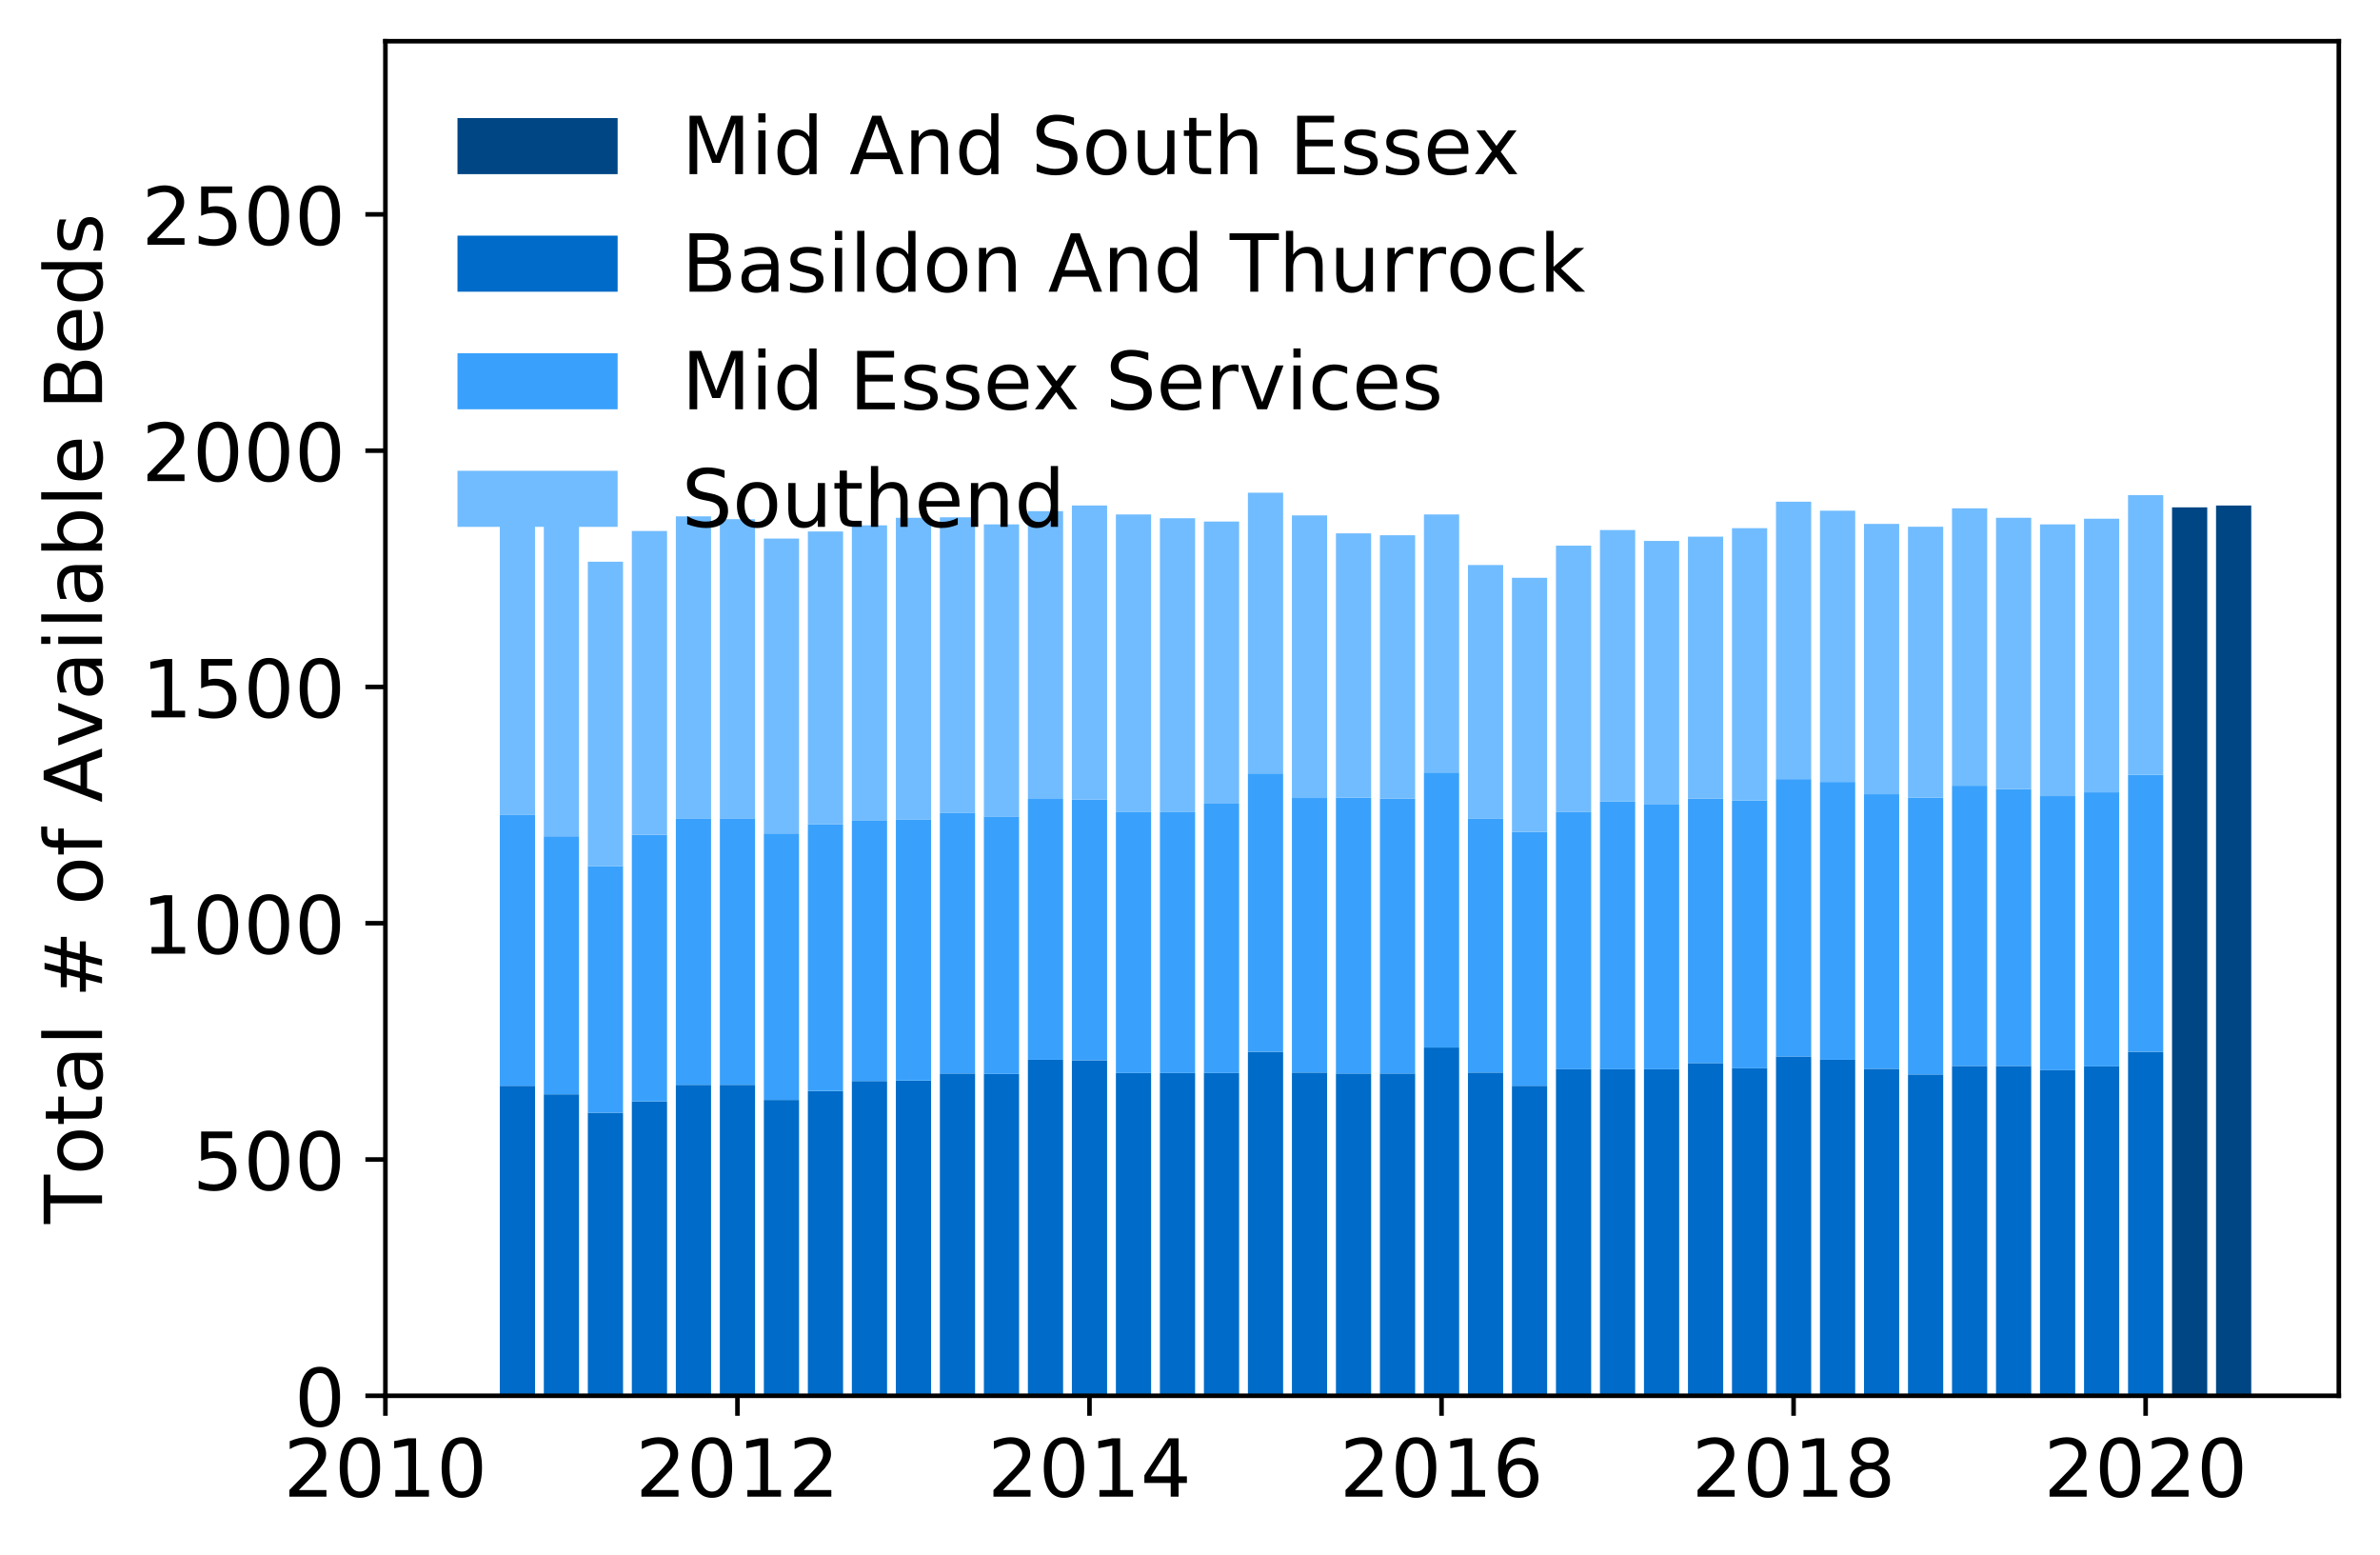 <?xml version="1.0" encoding="utf-8" standalone="no"?>
<!DOCTYPE svg PUBLIC "-//W3C//DTD SVG 1.1//EN"
  "http://www.w3.org/Graphics/SVG/1.1/DTD/svg11.dtd">
<!-- Created with matplotlib (https://matplotlib.org/) -->
<svg height="271.709pt" version="1.1" viewBox="0 0 416.089 271.709" width="416.089pt" xmlns="http://www.w3.org/2000/svg" xmlns:xlink="http://www.w3.org/1999/xlink">
 <defs>
  <style type="text/css">
*{stroke-linecap:butt;stroke-linejoin:round;}
  </style>
 </defs>
 <g id="figure_1">
  <g id="patch_1">
   <path d="M -0 271.709 
L 416.089 271.709 
L 416.089 0 
L -0 0 
z
" style="fill:#ffffff;"/>
  </g>
  <g id="axes_1">
   <g id="patch_2">
    <path d="M 67.379 243.96 
L 408.889 243.96 
L 408.889 7.2 
L 67.379 7.2 
z
" style="fill:#ffffff;"/>
   </g>
   <g id="patch_3">
    <path clip-path="url(#p44837335ac)" d="M 387.425 243.96 
L 393.58 243.96 
L 393.58 88.35 
L 387.425 88.35 
z
" style="fill:#004684;"/>
   </g>
   <g id="patch_4">
    <path clip-path="url(#p44837335ac)" d="M 379.731 243.96 
L 385.886 243.96 
L 385.886 88.68 
L 379.731 88.68 
z
" style="fill:#004684;"/>
   </g>
   <g id="patch_5">
    <path clip-path="url(#p44837335ac)" d="M 372.038 243.96 
L 378.193 243.96 
L 378.193 183.83 
L 372.038 183.83 
z
" style="fill:#006bc8;"/>
   </g>
   <g id="patch_6">
    <path clip-path="url(#p44837335ac)" d="M 364.345 243.96 
L 370.499 243.96 
L 370.499 186.391 
L 364.345 186.391 
z
" style="fill:#006bc8;"/>
   </g>
   <g id="patch_7">
    <path clip-path="url(#p44837335ac)" d="M 356.651 243.96 
L 362.806 243.96 
L 362.806 187.052 
L 356.651 187.052 
z
" style="fill:#006bc8;"/>
   </g>
   <g id="patch_8">
    <path clip-path="url(#p44837335ac)" d="M 348.958 243.96 
L 355.113 243.96 
L 355.113 186.308 
L 348.958 186.308 
z
" style="fill:#006bc8;"/>
   </g>
   <g id="patch_9">
    <path clip-path="url(#p44837335ac)" d="M 341.264 243.96 
L 347.419 243.96 
L 347.419 186.308 
L 341.264 186.308 
z
" style="fill:#006bc8;"/>
   </g>
   <g id="patch_10">
    <path clip-path="url(#p44837335ac)" d="M 333.571 243.96 
L 339.726 243.96 
L 339.726 187.795 
L 333.571 187.795 
z
" style="fill:#006bc8;"/>
   </g>
   <g id="patch_11">
    <path clip-path="url(#p44837335ac)" d="M 325.878 243.96 
L 332.032 243.96 
L 332.032 186.804 
L 325.878 186.804 
z
" style="fill:#006bc8;"/>
   </g>
   <g id="patch_12">
    <path clip-path="url(#p44837335ac)" d="M 318.184 243.96 
L 324.339 243.96 
L 324.339 185.235 
L 318.184 185.235 
z
" style="fill:#006bc8;"/>
   </g>
   <g id="patch_13">
    <path clip-path="url(#p44837335ac)" d="M 310.491 243.96 
L 316.646 243.96 
L 316.646 184.656 
L 310.491 184.656 
z
" style="fill:#006bc8;"/>
   </g>
   <g id="patch_14">
    <path clip-path="url(#p44837335ac)" d="M 302.797 243.96 
L 308.952 243.96 
L 308.952 186.721 
L 302.797 186.721 
z
" style="fill:#006bc8;"/>
   </g>
   <g id="patch_15">
    <path clip-path="url(#p44837335ac)" d="M 295.104 243.96 
L 301.259 243.96 
L 301.259 185.813 
L 295.104 185.813 
z
" style="fill:#006bc8;"/>
   </g>
   <g id="patch_16">
    <path clip-path="url(#p44837335ac)" d="M 287.411 243.96 
L 293.565 243.96 
L 293.565 186.887 
L 287.411 186.887 
z
" style="fill:#006bc8;"/>
   </g>
   <g id="patch_17">
    <path clip-path="url(#p44837335ac)" d="M 279.717 243.96 
L 285.872 243.96 
L 285.872 186.887 
L 279.717 186.887 
z
" style="fill:#006bc8;"/>
   </g>
   <g id="patch_18">
    <path clip-path="url(#p44837335ac)" d="M 272.024 243.96 
L 278.179 243.96 
L 278.179 186.887 
L 272.024 186.887 
z
" style="fill:#006bc8;"/>
   </g>
   <g id="patch_19">
    <path clip-path="url(#p44837335ac)" d="M 264.33 243.96 
L 270.485 243.96 
L 270.485 189.777 
L 264.33 189.777 
z
" style="fill:#006bc8;"/>
   </g>
   <g id="patch_20">
    <path clip-path="url(#p44837335ac)" d="M 256.637 243.96 
L 262.792 243.96 
L 262.792 187.465 
L 256.637 187.465 
z
" style="fill:#006bc8;"/>
   </g>
   <g id="patch_21">
    <path clip-path="url(#p44837335ac)" d="M 248.944 243.96 
L 255.098 243.96 
L 255.098 183.087 
L 248.944 183.087 
z
" style="fill:#006bc8;"/>
   </g>
   <g id="patch_22">
    <path clip-path="url(#p44837335ac)" d="M 241.25 243.96 
L 247.405 243.96 
L 247.405 187.63 
L 241.25 187.63 
z
" style="fill:#006bc8;"/>
   </g>
   <g id="patch_23">
    <path clip-path="url(#p44837335ac)" d="M 233.557 243.96 
L 239.712 243.96 
L 239.712 187.63 
L 233.557 187.63 
z
" style="fill:#006bc8;"/>
   </g>
   <g id="patch_24">
    <path clip-path="url(#p44837335ac)" d="M 225.863 243.96 
L 232.018 243.96 
L 232.018 187.465 
L 225.863 187.465 
z
" style="fill:#006bc8;"/>
   </g>
   <g id="patch_25">
    <path clip-path="url(#p44837335ac)" d="M 218.17 243.96 
L 224.325 243.96 
L 224.325 183.83 
L 218.17 183.83 
z
" style="fill:#006bc8;"/>
   </g>
   <g id="patch_26">
    <path clip-path="url(#p44837335ac)" d="M 210.477 243.96 
L 216.631 243.96 
L 216.631 187.547 
L 210.477 187.547 
z
" style="fill:#006bc8;"/>
   </g>
   <g id="patch_27">
    <path clip-path="url(#p44837335ac)" d="M 202.783 243.96 
L 208.938 243.96 
L 208.938 187.547 
L 202.783 187.547 
z
" style="fill:#006bc8;"/>
   </g>
   <g id="patch_28">
    <path clip-path="url(#p44837335ac)" d="M 195.09 243.96 
L 201.245 243.96 
L 201.245 187.547 
L 195.09 187.547 
z
" style="fill:#006bc8;"/>
   </g>
   <g id="patch_29">
    <path clip-path="url(#p44837335ac)" d="M 187.396 243.96 
L 193.551 243.96 
L 193.551 185.317 
L 187.396 185.317 
z
" style="fill:#006bc8;"/>
   </g>
   <g id="patch_30">
    <path clip-path="url(#p44837335ac)" d="M 179.703 243.96 
L 185.858 243.96 
L 185.858 185.235 
L 179.703 185.235 
z
" style="fill:#006bc8;"/>
   </g>
   <g id="patch_31">
    <path clip-path="url(#p44837335ac)" d="M 172.01 243.96 
L 178.164 243.96 
L 178.164 187.712 
L 172.01 187.712 
z
" style="fill:#006bc8;"/>
   </g>
   <g id="patch_32">
    <path clip-path="url(#p44837335ac)" d="M 164.316 243.96 
L 170.471 243.96 
L 170.471 187.63 
L 164.316 187.63 
z
" style="fill:#006bc8;"/>
   </g>
   <g id="patch_33">
    <path clip-path="url(#p44837335ac)" d="M 156.623 243.96 
L 162.778 243.96 
L 162.778 188.869 
L 156.623 188.869 
z
" style="fill:#006bc8;"/>
   </g>
   <g id="patch_34">
    <path clip-path="url(#p44837335ac)" d="M 148.929 243.96 
L 155.084 243.96 
L 155.084 188.951 
L 148.929 188.951 
z
" style="fill:#006bc8;"/>
   </g>
   <g id="patch_35">
    <path clip-path="url(#p44837335ac)" d="M 141.236 243.96 
L 147.391 243.96 
L 147.391 190.686 
L 141.236 190.686 
z
" style="fill:#006bc8;"/>
   </g>
   <g id="patch_36">
    <path clip-path="url(#p44837335ac)" d="M 133.543 243.96 
L 139.697 243.96 
L 139.697 192.255 
L 133.543 192.255 
z
" style="fill:#006bc8;"/>
   </g>
   <g id="patch_37">
    <path clip-path="url(#p44837335ac)" d="M 125.849 243.96 
L 132.004 243.96 
L 132.004 189.612 
L 125.849 189.612 
z
" style="fill:#006bc8;"/>
   </g>
   <g id="patch_38">
    <path clip-path="url(#p44837335ac)" d="M 118.156 243.96 
L 124.311 243.96 
L 124.311 189.612 
L 118.156 189.612 
z
" style="fill:#006bc8;"/>
   </g>
   <g id="patch_39">
    <path clip-path="url(#p44837335ac)" d="M 110.462 243.96 
L 116.617 243.96 
L 116.617 192.503 
L 110.462 192.503 
z
" style="fill:#006bc8;"/>
   </g>
   <g id="patch_40">
    <path clip-path="url(#p44837335ac)" d="M 102.769 243.96 
L 108.924 243.96 
L 108.924 194.485 
L 102.769 194.485 
z
" style="fill:#006bc8;"/>
   </g>
   <g id="patch_41">
    <path clip-path="url(#p44837335ac)" d="M 95.076 243.96 
L 101.23 243.96 
L 101.23 191.264 
L 95.076 191.264 
z
" style="fill:#006bc8;"/>
   </g>
   <g id="patch_42">
    <path clip-path="url(#p44837335ac)" d="M 87.382 243.96 
L 93.537 243.96 
L 93.537 189.777 
L 87.382 189.777 
z
" style="fill:#006bc8;"/>
   </g>
   <g id="patch_43">
    <path clip-path="url(#p44837335ac)" d="M 372.038 183.83 
L 378.193 183.83 
L 378.193 135.43 
L 372.038 135.43 
z
" style="fill:#39a1fc;"/>
   </g>
   <g id="patch_44">
    <path clip-path="url(#p44837335ac)" d="M 364.345 186.391 
L 370.499 186.391 
L 370.499 138.486 
L 364.345 138.486 
z
" style="fill:#39a1fc;"/>
   </g>
   <g id="patch_45">
    <path clip-path="url(#p44837335ac)" d="M 356.651 187.052 
L 362.806 187.052 
L 362.806 139.146 
L 356.651 139.146 
z
" style="fill:#39a1fc;"/>
   </g>
   <g id="patch_46">
    <path clip-path="url(#p44837335ac)" d="M 348.958 186.308 
L 355.113 186.308 
L 355.113 137.907 
L 348.958 137.907 
z
" style="fill:#39a1fc;"/>
   </g>
   <g id="patch_47">
    <path clip-path="url(#p44837335ac)" d="M 341.264 186.308 
L 347.419 186.308 
L 347.419 137.329 
L 341.264 137.329 
z
" style="fill:#39a1fc;"/>
   </g>
   <g id="patch_48">
    <path clip-path="url(#p44837335ac)" d="M 333.571 187.795 
L 339.726 187.795 
L 339.726 139.394 
L 333.571 139.394 
z
" style="fill:#39a1fc;"/>
   </g>
   <g id="patch_49">
    <path clip-path="url(#p44837335ac)" d="M 325.878 186.804 
L 332.032 186.804 
L 332.032 138.816 
L 325.878 138.816 
z
" style="fill:#39a1fc;"/>
   </g>
   <g id="patch_50">
    <path clip-path="url(#p44837335ac)" d="M 318.184 185.235 
L 324.339 185.235 
L 324.339 136.668 
L 318.184 136.668 
z
" style="fill:#39a1fc;"/>
   </g>
   <g id="patch_51">
    <path clip-path="url(#p44837335ac)" d="M 310.491 184.656 
L 316.646 184.656 
L 316.646 136.173 
L 310.491 136.173 
z
" style="fill:#39a1fc;"/>
   </g>
   <g id="patch_52">
    <path clip-path="url(#p44837335ac)" d="M 302.797 186.721 
L 308.952 186.721 
L 308.952 139.89 
L 302.797 139.89 
z
" style="fill:#39a1fc;"/>
   </g>
   <g id="patch_53">
    <path clip-path="url(#p44837335ac)" d="M 295.104 185.813 
L 301.259 185.813 
L 301.259 139.559 
L 295.104 139.559 
z
" style="fill:#39a1fc;"/>
   </g>
   <g id="patch_54">
    <path clip-path="url(#p44837335ac)" d="M 287.411 186.887 
L 293.565 186.887 
L 293.565 140.633 
L 287.411 140.633 
z
" style="fill:#39a1fc;"/>
   </g>
   <g id="patch_55">
    <path clip-path="url(#p44837335ac)" d="M 279.717 186.887 
L 285.872 186.887 
L 285.872 140.055 
L 279.717 140.055 
z
" style="fill:#39a1fc;"/>
   </g>
   <g id="patch_56">
    <path clip-path="url(#p44837335ac)" d="M 272.024 186.887 
L 278.179 186.887 
L 278.179 141.872 
L 272.024 141.872 
z
" style="fill:#39a1fc;"/>
   </g>
   <g id="patch_57">
    <path clip-path="url(#p44837335ac)" d="M 264.33 189.777 
L 270.485 189.777 
L 270.485 145.424 
L 264.33 145.424 
z
" style="fill:#39a1fc;"/>
   </g>
   <g id="patch_58">
    <path clip-path="url(#p44837335ac)" d="M 256.637 187.465 
L 262.792 187.465 
L 262.792 143.111 
L 256.637 143.111 
z
" style="fill:#39a1fc;"/>
   </g>
   <g id="patch_59">
    <path clip-path="url(#p44837335ac)" d="M 248.944 183.087 
L 255.098 183.087 
L 255.098 135.017 
L 248.944 135.017 
z
" style="fill:#39a1fc;"/>
   </g>
   <g id="patch_60">
    <path clip-path="url(#p44837335ac)" d="M 241.25 187.63 
L 247.405 187.63 
L 247.405 139.559 
L 241.25 139.559 
z
" style="fill:#39a1fc;"/>
   </g>
   <g id="patch_61">
    <path clip-path="url(#p44837335ac)" d="M 233.557 187.63 
L 239.712 187.63 
L 239.712 139.394 
L 233.557 139.394 
z
" style="fill:#39a1fc;"/>
   </g>
   <g id="patch_62">
    <path clip-path="url(#p44837335ac)" d="M 225.863 187.465 
L 232.018 187.465 
L 232.018 139.477 
L 225.863 139.477 
z
" style="fill:#39a1fc;"/>
   </g>
   <g id="patch_63">
    <path clip-path="url(#p44837335ac)" d="M 218.17 183.83 
L 224.325 183.83 
L 224.325 135.182 
L 218.17 135.182 
z
" style="fill:#39a1fc;"/>
   </g>
   <g id="patch_64">
    <path clip-path="url(#p44837335ac)" d="M 210.477 187.547 
L 216.631 187.547 
L 216.631 140.468 
L 210.477 140.468 
z
" style="fill:#39a1fc;"/>
   </g>
   <g id="patch_65">
    <path clip-path="url(#p44837335ac)" d="M 202.783 187.547 
L 208.938 187.547 
L 208.938 141.955 
L 202.783 141.955 
z
" style="fill:#39a1fc;"/>
   </g>
   <g id="patch_66">
    <path clip-path="url(#p44837335ac)" d="M 195.09 187.547 
L 201.245 187.547 
L 201.245 141.955 
L 195.09 141.955 
z
" style="fill:#39a1fc;"/>
   </g>
   <g id="patch_67">
    <path clip-path="url(#p44837335ac)" d="M 187.396 185.317 
L 193.551 185.317 
L 193.551 139.724 
L 187.396 139.724 
z
" style="fill:#39a1fc;"/>
   </g>
   <g id="patch_68">
    <path clip-path="url(#p44837335ac)" d="M 179.703 185.235 
L 185.858 185.235 
L 185.858 139.642 
L 179.703 139.642 
z
" style="fill:#39a1fc;"/>
   </g>
   <g id="patch_69">
    <path clip-path="url(#p44837335ac)" d="M 172.01 187.712 
L 178.164 187.712 
L 178.164 142.698 
L 172.01 142.698 
z
" style="fill:#39a1fc;"/>
   </g>
   <g id="patch_70">
    <path clip-path="url(#p44837335ac)" d="M 164.316 187.63 
L 170.471 187.63 
L 170.471 142.037 
L 164.316 142.037 
z
" style="fill:#39a1fc;"/>
   </g>
   <g id="patch_71">
    <path clip-path="url(#p44837335ac)" d="M 156.623 188.869 
L 162.778 188.869 
L 162.778 143.276 
L 156.623 143.276 
z
" style="fill:#39a1fc;"/>
   </g>
   <g id="patch_72">
    <path clip-path="url(#p44837335ac)" d="M 148.929 188.951 
L 155.084 188.951 
L 155.084 143.359 
L 148.929 143.359 
z
" style="fill:#39a1fc;"/>
   </g>
   <g id="patch_73">
    <path clip-path="url(#p44837335ac)" d="M 141.236 190.686 
L 147.391 190.686 
L 147.391 144.102 
L 141.236 144.102 
z
" style="fill:#39a1fc;"/>
   </g>
   <g id="patch_74">
    <path clip-path="url(#p44837335ac)" d="M 133.543 192.255 
L 139.697 192.255 
L 139.697 145.671 
L 133.543 145.671 
z
" style="fill:#39a1fc;"/>
   </g>
   <g id="patch_75">
    <path clip-path="url(#p44837335ac)" d="M 125.849 189.612 
L 132.004 189.612 
L 132.004 143.028 
L 125.849 143.028 
z
" style="fill:#39a1fc;"/>
   </g>
   <g id="patch_76">
    <path clip-path="url(#p44837335ac)" d="M 118.156 189.612 
L 124.311 189.612 
L 124.311 143.028 
L 118.156 143.028 
z
" style="fill:#39a1fc;"/>
   </g>
   <g id="patch_77">
    <path clip-path="url(#p44837335ac)" d="M 110.462 192.503 
L 116.617 192.503 
L 116.617 145.919 
L 110.462 145.919 
z
" style="fill:#39a1fc;"/>
   </g>
   <g id="patch_78">
    <path clip-path="url(#p44837335ac)" d="M 102.769 194.485 
L 108.924 194.485 
L 108.924 151.37 
L 102.769 151.37 
z
" style="fill:#39a1fc;"/>
   </g>
   <g id="patch_79">
    <path clip-path="url(#p44837335ac)" d="M 95.076 191.264 
L 101.23 191.264 
L 101.23 146.167 
L 95.076 146.167 
z
" style="fill:#39a1fc;"/>
   </g>
   <g id="patch_80">
    <path clip-path="url(#p44837335ac)" d="M 87.382 189.777 
L 93.537 189.777 
L 93.537 142.368 
L 87.382 142.368 
z
" style="fill:#39a1fc;"/>
   </g>
   <g id="patch_81">
    <path clip-path="url(#p44837335ac)" d="M 372.038 135.43 
L 378.193 135.43 
L 378.193 86.533 
L 372.038 86.533 
z
" style="fill:#71bcfe;"/>
   </g>
   <g id="patch_82">
    <path clip-path="url(#p44837335ac)" d="M 364.345 138.486 
L 370.499 138.486 
L 370.499 90.663 
L 364.345 90.663 
z
" style="fill:#71bcfe;"/>
   </g>
   <g id="patch_83">
    <path clip-path="url(#p44837335ac)" d="M 356.651 139.146 
L 362.806 139.146 
L 362.806 91.654 
L 356.651 91.654 
z
" style="fill:#71bcfe;"/>
   </g>
   <g id="patch_84">
    <path clip-path="url(#p44837335ac)" d="M 348.958 137.907 
L 355.113 137.907 
L 355.113 90.498 
L 348.958 90.498 
z
" style="fill:#71bcfe;"/>
   </g>
   <g id="patch_85">
    <path clip-path="url(#p44837335ac)" d="M 341.264 137.329 
L 347.419 137.329 
L 347.419 88.846 
L 341.264 88.846 
z
" style="fill:#71bcfe;"/>
   </g>
   <g id="patch_86">
    <path clip-path="url(#p44837335ac)" d="M 333.571 139.394 
L 339.726 139.394 
L 339.726 92.067 
L 333.571 92.067 
z
" style="fill:#71bcfe;"/>
   </g>
   <g id="patch_87">
    <path clip-path="url(#p44837335ac)" d="M 325.878 138.816 
L 332.032 138.816 
L 332.032 91.571 
L 325.878 91.571 
z
" style="fill:#71bcfe;"/>
   </g>
   <g id="patch_88">
    <path clip-path="url(#p44837335ac)" d="M 318.184 136.668 
L 324.339 136.668 
L 324.339 89.259 
L 318.184 89.259 
z
" style="fill:#71bcfe;"/>
   </g>
   <g id="patch_89">
    <path clip-path="url(#p44837335ac)" d="M 310.491 136.173 
L 316.646 136.173 
L 316.646 87.689 
L 310.491 87.689 
z
" style="fill:#71bcfe;"/>
   </g>
   <g id="patch_90">
    <path clip-path="url(#p44837335ac)" d="M 302.797 139.89 
L 308.952 139.89 
L 308.952 92.315 
L 302.797 92.315 
z
" style="fill:#71bcfe;"/>
   </g>
   <g id="patch_91">
    <path clip-path="url(#p44837335ac)" d="M 295.104 139.559 
L 301.259 139.559 
L 301.259 93.801 
L 295.104 93.801 
z
" style="fill:#71bcfe;"/>
   </g>
   <g id="patch_92">
    <path clip-path="url(#p44837335ac)" d="M 287.411 140.633 
L 293.565 140.633 
L 293.565 94.545 
L 287.411 94.545 
z
" style="fill:#71bcfe;"/>
   </g>
   <g id="patch_93">
    <path clip-path="url(#p44837335ac)" d="M 279.717 140.055 
L 285.872 140.055 
L 285.872 92.645 
L 279.717 92.645 
z
" style="fill:#71bcfe;"/>
   </g>
   <g id="patch_94">
    <path clip-path="url(#p44837335ac)" d="M 272.024 141.872 
L 278.179 141.872 
L 278.179 95.371 
L 272.024 95.371 
z
" style="fill:#71bcfe;"/>
   </g>
   <g id="patch_95">
    <path clip-path="url(#p44837335ac)" d="M 264.33 145.424 
L 270.485 145.424 
L 270.485 100.987 
L 264.33 100.987 
z
" style="fill:#71bcfe;"/>
   </g>
   <g id="patch_96">
    <path clip-path="url(#p44837335ac)" d="M 256.637 143.111 
L 262.792 143.111 
L 262.792 98.757 
L 256.637 98.757 
z
" style="fill:#71bcfe;"/>
   </g>
   <g id="patch_97">
    <path clip-path="url(#p44837335ac)" d="M 248.944 135.017 
L 255.098 135.017 
L 255.098 89.919 
L 248.944 89.919 
z
" style="fill:#71bcfe;"/>
   </g>
   <g id="patch_98">
    <path clip-path="url(#p44837335ac)" d="M 241.25 139.559 
L 247.405 139.559 
L 247.405 93.554 
L 241.25 93.554 
z
" style="fill:#71bcfe;"/>
   </g>
   <g id="patch_99">
    <path clip-path="url(#p44837335ac)" d="M 233.557 139.394 
L 239.712 139.394 
L 239.712 93.223 
L 233.557 93.223 
z
" style="fill:#71bcfe;"/>
   </g>
   <g id="patch_100">
    <path clip-path="url(#p44837335ac)" d="M 225.863 139.477 
L 232.018 139.477 
L 232.018 90.085 
L 225.863 90.085 
z
" style="fill:#71bcfe;"/>
   </g>
   <g id="patch_101">
    <path clip-path="url(#p44837335ac)" d="M 218.17 135.182 
L 224.325 135.182 
L 224.325 86.12 
L 218.17 86.12 
z
" style="fill:#71bcfe;"/>
   </g>
   <g id="patch_102">
    <path clip-path="url(#p44837335ac)" d="M 210.477 140.468 
L 216.631 140.468 
L 216.631 91.158 
L 210.477 91.158 
z
" style="fill:#71bcfe;"/>
   </g>
   <g id="patch_103">
    <path clip-path="url(#p44837335ac)" d="M 202.783 141.955 
L 208.938 141.955 
L 208.938 90.58 
L 202.783 90.58 
z
" style="fill:#71bcfe;"/>
   </g>
   <g id="patch_104">
    <path clip-path="url(#p44837335ac)" d="M 195.09 141.955 
L 201.245 141.955 
L 201.245 89.919 
L 195.09 89.919 
z
" style="fill:#71bcfe;"/>
   </g>
   <g id="patch_105">
    <path clip-path="url(#p44837335ac)" d="M 187.396 139.724 
L 193.551 139.724 
L 193.551 88.35 
L 187.396 88.35 
z
" style="fill:#71bcfe;"/>
   </g>
   <g id="patch_106">
    <path clip-path="url(#p44837335ac)" d="M 179.703 139.642 
L 185.858 139.642 
L 185.858 89.341 
L 179.703 89.341 
z
" style="fill:#71bcfe;"/>
   </g>
   <g id="patch_107">
    <path clip-path="url(#p44837335ac)" d="M 172.01 142.698 
L 178.164 142.698 
L 178.164 91.654 
L 172.01 91.654 
z
" style="fill:#71bcfe;"/>
   </g>
   <g id="patch_108">
    <path clip-path="url(#p44837335ac)" d="M 164.316 142.037 
L 170.471 142.037 
L 170.471 90.415 
L 164.316 90.415 
z
" style="fill:#71bcfe;"/>
   </g>
   <g id="patch_109">
    <path clip-path="url(#p44837335ac)" d="M 156.623 143.276 
L 162.778 143.276 
L 162.778 90.498 
L 156.623 90.498 
z
" style="fill:#71bcfe;"/>
   </g>
   <g id="patch_110">
    <path clip-path="url(#p44837335ac)" d="M 148.929 143.359 
L 155.084 143.359 
L 155.084 91.819 
L 148.929 91.819 
z
" style="fill:#71bcfe;"/>
   </g>
   <g id="patch_111">
    <path clip-path="url(#p44837335ac)" d="M 141.236 144.102 
L 147.391 144.102 
L 147.391 92.893 
L 141.236 92.893 
z
" style="fill:#71bcfe;"/>
   </g>
   <g id="patch_112">
    <path clip-path="url(#p44837335ac)" d="M 133.543 145.671 
L 139.697 145.671 
L 139.697 94.132 
L 133.543 94.132 
z
" style="fill:#71bcfe;"/>
   </g>
   <g id="patch_113">
    <path clip-path="url(#p44837335ac)" d="M 125.849 143.028 
L 132.004 143.028 
L 132.004 90.745 
L 125.849 90.745 
z
" style="fill:#71bcfe;"/>
   </g>
   <g id="patch_114">
    <path clip-path="url(#p44837335ac)" d="M 118.156 143.028 
L 124.311 143.028 
L 124.311 90.25 
L 118.156 90.25 
z
" style="fill:#71bcfe;"/>
   </g>
   <g id="patch_115">
    <path clip-path="url(#p44837335ac)" d="M 110.462 145.919 
L 116.617 145.919 
L 116.617 92.81 
L 110.462 92.81 
z
" style="fill:#71bcfe;"/>
   </g>
   <g id="patch_116">
    <path clip-path="url(#p44837335ac)" d="M 102.769 151.37 
L 108.924 151.37 
L 108.924 98.179 
L 102.769 98.179 
z
" style="fill:#71bcfe;"/>
   </g>
   <g id="patch_117">
    <path clip-path="url(#p44837335ac)" d="M 95.076 146.167 
L 101.23 146.167 
L 101.23 90.745 
L 95.076 90.745 
z
" style="fill:#71bcfe;"/>
   </g>
   <g id="patch_118">
    <path clip-path="url(#p44837335ac)" d="M 87.382 142.368 
L 93.537 142.368 
L 93.537 86.946 
L 87.382 86.946 
z
" style="fill:#71bcfe;"/>
   </g>
   <g id="matplotlib.axis_1">
    <g id="xtick_1">
     <g id="line2d_1">
      <defs>
       <path d="M 0 0 
L 0 3.5 
" id="maf79cfb860" style="stroke:#000000;stroke-width:0.8;"/>
      </defs>
      <g>
       <use style="stroke:#000000;stroke-width:0.8;" x="67.379" xlink:href="#maf79cfb860" y="243.96"/>
      </g>
     </g>
     <g id="text_1">
      <!-- 2010 -->
      <defs>
       <path d="M 19.188 8.297 
L 53.609 8.297 
L 53.609 0 
L 7.328 0 
L 7.328 8.297 
Q 12.938 14.109 22.625 23.891 
Q 32.328 33.688 34.812 36.531 
Q 39.547 41.844 41.422 45.531 
Q 43.312 49.219 43.312 52.781 
Q 43.312 58.594 39.234 62.25 
Q 35.156 65.922 28.609 65.922 
Q 23.969 65.922 18.812 64.312 
Q 13.672 62.703 7.812 59.422 
L 7.812 69.391 
Q 13.766 71.781 18.938 73 
Q 24.125 74.219 28.422 74.219 
Q 39.75 74.219 46.484 68.547 
Q 53.219 62.891 53.219 53.422 
Q 53.219 48.922 51.531 44.891 
Q 49.859 40.875 45.406 35.406 
Q 44.188 33.984 37.641 27.219 
Q 31.109 20.453 19.188 8.297 
z
" id="DejaVuSans-50"/>
       <path d="M 31.781 66.406 
Q 24.172 66.406 20.328 58.906 
Q 16.5 51.422 16.5 36.375 
Q 16.5 21.391 20.328 13.891 
Q 24.172 6.391 31.781 6.391 
Q 39.453 6.391 43.281 13.891 
Q 47.125 21.391 47.125 36.375 
Q 47.125 51.422 43.281 58.906 
Q 39.453 66.406 31.781 66.406 
z
M 31.781 74.219 
Q 44.047 74.219 50.516 64.516 
Q 56.984 54.828 56.984 36.375 
Q 56.984 17.969 50.516 8.266 
Q 44.047 -1.422 31.781 -1.422 
Q 19.531 -1.422 13.062 8.266 
Q 6.594 17.969 6.594 36.375 
Q 6.594 54.828 13.062 64.516 
Q 19.531 74.219 31.781 74.219 
z
" id="DejaVuSans-48"/>
       <path d="M 12.406 8.297 
L 28.516 8.297 
L 28.516 63.922 
L 10.984 60.406 
L 10.984 69.391 
L 28.422 72.906 
L 38.281 72.906 
L 38.281 8.297 
L 54.391 8.297 
L 54.391 0 
L 12.406 0 
z
" id="DejaVuSans-49"/>
      </defs>
      <g transform="translate(49.564 261.598)scale(0.14 -0.14)">
       <use xlink:href="#DejaVuSans-50"/>
       <use x="63.623" xlink:href="#DejaVuSans-48"/>
       <use x="127.246" xlink:href="#DejaVuSans-49"/>
       <use x="190.869" xlink:href="#DejaVuSans-48"/>
      </g>
     </g>
    </g>
    <g id="xtick_2">
     <g id="line2d_2">
      <g>
       <use style="stroke:#000000;stroke-width:0.8;" x="128.927" xlink:href="#maf79cfb860" y="243.96"/>
      </g>
     </g>
     <g id="text_2">
      <!-- 2012 -->
      <g transform="translate(111.112 261.598)scale(0.14 -0.14)">
       <use xlink:href="#DejaVuSans-50"/>
       <use x="63.623" xlink:href="#DejaVuSans-48"/>
       <use x="127.246" xlink:href="#DejaVuSans-49"/>
       <use x="190.869" xlink:href="#DejaVuSans-50"/>
      </g>
     </g>
    </g>
    <g id="xtick_3">
     <g id="line2d_3">
      <g>
       <use style="stroke:#000000;stroke-width:0.8;" x="190.474" xlink:href="#maf79cfb860" y="243.96"/>
      </g>
     </g>
     <g id="text_3">
      <!-- 2014 -->
      <defs>
       <path d="M 37.797 64.312 
L 12.891 25.391 
L 37.797 25.391 
z
M 35.203 72.906 
L 47.609 72.906 
L 47.609 25.391 
L 58.016 25.391 
L 58.016 17.188 
L 47.609 17.188 
L 47.609 0 
L 37.797 0 
L 37.797 17.188 
L 4.891 17.188 
L 4.891 26.703 
z
" id="DejaVuSans-52"/>
      </defs>
      <g transform="translate(172.659 261.598)scale(0.14 -0.14)">
       <use xlink:href="#DejaVuSans-50"/>
       <use x="63.623" xlink:href="#DejaVuSans-48"/>
       <use x="127.246" xlink:href="#DejaVuSans-49"/>
       <use x="190.869" xlink:href="#DejaVuSans-52"/>
      </g>
     </g>
    </g>
    <g id="xtick_4">
     <g id="line2d_4">
      <g>
       <use style="stroke:#000000;stroke-width:0.8;" x="252.021" xlink:href="#maf79cfb860" y="243.96"/>
      </g>
     </g>
     <g id="text_4">
      <!-- 2016 -->
      <defs>
       <path d="M 33.016 40.375 
Q 26.375 40.375 22.484 35.828 
Q 18.609 31.297 18.609 23.391 
Q 18.609 15.531 22.484 10.953 
Q 26.375 6.391 33.016 6.391 
Q 39.656 6.391 43.531 10.953 
Q 47.406 15.531 47.406 23.391 
Q 47.406 31.297 43.531 35.828 
Q 39.656 40.375 33.016 40.375 
z
M 52.594 71.297 
L 52.594 62.312 
Q 48.875 64.062 45.094 64.984 
Q 41.312 65.922 37.594 65.922 
Q 27.828 65.922 22.672 59.328 
Q 17.531 52.734 16.797 39.406 
Q 19.672 43.656 24.016 45.922 
Q 28.375 48.188 33.594 48.188 
Q 44.578 48.188 50.953 41.516 
Q 57.328 34.859 57.328 23.391 
Q 57.328 12.156 50.688 5.359 
Q 44.047 -1.422 33.016 -1.422 
Q 20.359 -1.422 13.672 8.266 
Q 6.984 17.969 6.984 36.375 
Q 6.984 53.656 15.188 63.938 
Q 23.391 74.219 37.203 74.219 
Q 40.922 74.219 44.703 73.484 
Q 48.484 72.75 52.594 71.297 
z
" id="DejaVuSans-54"/>
      </defs>
      <g transform="translate(234.206 261.598)scale(0.14 -0.14)">
       <use xlink:href="#DejaVuSans-50"/>
       <use x="63.623" xlink:href="#DejaVuSans-48"/>
       <use x="127.246" xlink:href="#DejaVuSans-49"/>
       <use x="190.869" xlink:href="#DejaVuSans-54"/>
      </g>
     </g>
    </g>
    <g id="xtick_5">
     <g id="line2d_5">
      <g>
       <use style="stroke:#000000;stroke-width:0.8;" x="313.568" xlink:href="#maf79cfb860" y="243.96"/>
      </g>
     </g>
     <g id="text_5">
      <!-- 2018 -->
      <defs>
       <path d="M 31.781 34.625 
Q 24.75 34.625 20.719 30.859 
Q 16.703 27.094 16.703 20.516 
Q 16.703 13.922 20.719 10.156 
Q 24.75 6.391 31.781 6.391 
Q 38.812 6.391 42.859 10.172 
Q 46.922 13.969 46.922 20.516 
Q 46.922 27.094 42.891 30.859 
Q 38.875 34.625 31.781 34.625 
z
M 21.922 38.812 
Q 15.578 40.375 12.031 44.719 
Q 8.5 49.078 8.5 55.328 
Q 8.5 64.062 14.719 69.141 
Q 20.953 74.219 31.781 74.219 
Q 42.672 74.219 48.875 69.141 
Q 55.078 64.062 55.078 55.328 
Q 55.078 49.078 51.531 44.719 
Q 48 40.375 41.703 38.812 
Q 48.828 37.156 52.797 32.312 
Q 56.781 27.484 56.781 20.516 
Q 56.781 9.906 50.312 4.234 
Q 43.844 -1.422 31.781 -1.422 
Q 19.734 -1.422 13.25 4.234 
Q 6.781 9.906 6.781 20.516 
Q 6.781 27.484 10.781 32.312 
Q 14.797 37.156 21.922 38.812 
z
M 18.312 54.391 
Q 18.312 48.734 21.844 45.562 
Q 25.391 42.391 31.781 42.391 
Q 38.141 42.391 41.719 45.562 
Q 45.312 48.734 45.312 54.391 
Q 45.312 60.062 41.719 63.234 
Q 38.141 66.406 31.781 66.406 
Q 25.391 66.406 21.844 63.234 
Q 18.312 60.062 18.312 54.391 
z
" id="DejaVuSans-56"/>
      </defs>
      <g transform="translate(295.753 261.598)scale(0.14 -0.14)">
       <use xlink:href="#DejaVuSans-50"/>
       <use x="63.623" xlink:href="#DejaVuSans-48"/>
       <use x="127.246" xlink:href="#DejaVuSans-49"/>
       <use x="190.869" xlink:href="#DejaVuSans-56"/>
      </g>
     </g>
    </g>
    <g id="xtick_6">
     <g id="line2d_6">
      <g>
       <use style="stroke:#000000;stroke-width:0.8;" x="375.115" xlink:href="#maf79cfb860" y="243.96"/>
      </g>
     </g>
     <g id="text_6">
      <!-- 2020 -->
      <g transform="translate(357.3 261.598)scale(0.14 -0.14)">
       <use xlink:href="#DejaVuSans-50"/>
       <use x="63.623" xlink:href="#DejaVuSans-48"/>
       <use x="127.246" xlink:href="#DejaVuSans-50"/>
       <use x="190.869" xlink:href="#DejaVuSans-48"/>
      </g>
     </g>
    </g>
   </g>
   <g id="matplotlib.axis_2">
    <g id="ytick_1">
     <g id="line2d_7">
      <defs>
       <path d="M 0 0 
L -3.5 0 
" id="m13712ea47a" style="stroke:#000000;stroke-width:0.8;"/>
      </defs>
      <g>
       <use style="stroke:#000000;stroke-width:0.8;" x="67.379" xlink:href="#m13712ea47a" y="243.96"/>
      </g>
     </g>
     <g id="text_7">
      <!-- 0 -->
      <g transform="translate(51.472 249.279)scale(0.14 -0.14)">
       <use xlink:href="#DejaVuSans-48"/>
      </g>
     </g>
    </g>
    <g id="ytick_2">
     <g id="line2d_8">
      <g>
       <use style="stroke:#000000;stroke-width:0.8;" x="67.379" xlink:href="#m13712ea47a" y="202.662"/>
      </g>
     </g>
     <g id="text_8">
      <!-- 500 -->
      <defs>
       <path d="M 10.797 72.906 
L 49.516 72.906 
L 49.516 64.594 
L 19.828 64.594 
L 19.828 46.734 
Q 21.969 47.469 24.109 47.828 
Q 26.266 48.188 28.422 48.188 
Q 40.625 48.188 47.75 41.5 
Q 54.891 34.812 54.891 23.391 
Q 54.891 11.625 47.562 5.094 
Q 40.234 -1.422 26.906 -1.422 
Q 22.312 -1.422 17.547 -0.641 
Q 12.797 0.141 7.719 1.703 
L 7.719 11.625 
Q 12.109 9.234 16.797 8.062 
Q 21.484 6.891 26.703 6.891 
Q 35.156 6.891 40.078 11.328 
Q 45.016 15.766 45.016 23.391 
Q 45.016 31 40.078 35.438 
Q 35.156 39.891 26.703 39.891 
Q 22.75 39.891 18.812 39.016 
Q 14.891 38.141 10.797 36.281 
z
" id="DejaVuSans-53"/>
      </defs>
      <g transform="translate(33.657 207.981)scale(0.14 -0.14)">
       <use xlink:href="#DejaVuSans-53"/>
       <use x="63.623" xlink:href="#DejaVuSans-48"/>
       <use x="127.246" xlink:href="#DejaVuSans-48"/>
      </g>
     </g>
    </g>
    <g id="ytick_3">
     <g id="line2d_9">
      <g>
       <use style="stroke:#000000;stroke-width:0.8;" x="67.379" xlink:href="#m13712ea47a" y="161.364"/>
      </g>
     </g>
     <g id="text_9">
      <!-- 1000 -->
      <g transform="translate(24.749 166.683)scale(0.14 -0.14)">
       <use xlink:href="#DejaVuSans-49"/>
       <use x="63.623" xlink:href="#DejaVuSans-48"/>
       <use x="127.246" xlink:href="#DejaVuSans-48"/>
       <use x="190.869" xlink:href="#DejaVuSans-48"/>
      </g>
     </g>
    </g>
    <g id="ytick_4">
     <g id="line2d_10">
      <g>
       <use style="stroke:#000000;stroke-width:0.8;" x="67.379" xlink:href="#m13712ea47a" y="120.067"/>
      </g>
     </g>
     <g id="text_10">
      <!-- 1500 -->
      <g transform="translate(24.749 125.386)scale(0.14 -0.14)">
       <use xlink:href="#DejaVuSans-49"/>
       <use x="63.623" xlink:href="#DejaVuSans-53"/>
       <use x="127.246" xlink:href="#DejaVuSans-48"/>
       <use x="190.869" xlink:href="#DejaVuSans-48"/>
      </g>
     </g>
    </g>
    <g id="ytick_5">
     <g id="line2d_11">
      <g>
       <use style="stroke:#000000;stroke-width:0.8;" x="67.379" xlink:href="#m13712ea47a" y="78.769"/>
      </g>
     </g>
     <g id="text_11">
      <!-- 2000 -->
      <g transform="translate(24.749 84.088)scale(0.14 -0.14)">
       <use xlink:href="#DejaVuSans-50"/>
       <use x="63.623" xlink:href="#DejaVuSans-48"/>
       <use x="127.246" xlink:href="#DejaVuSans-48"/>
       <use x="190.869" xlink:href="#DejaVuSans-48"/>
      </g>
     </g>
    </g>
    <g id="ytick_6">
     <g id="line2d_12">
      <g>
       <use style="stroke:#000000;stroke-width:0.8;" x="67.379" xlink:href="#m13712ea47a" y="37.471"/>
      </g>
     </g>
     <g id="text_12">
      <!-- 2500 -->
      <g transform="translate(24.749 42.79)scale(0.14 -0.14)">
       <use xlink:href="#DejaVuSans-50"/>
       <use x="63.623" xlink:href="#DejaVuSans-53"/>
       <use x="127.246" xlink:href="#DejaVuSans-48"/>
       <use x="190.869" xlink:href="#DejaVuSans-48"/>
      </g>
     </g>
    </g>
    <g id="text_13">
     <!-- Total # of Available Beds -->
     <defs>
      <path d="M -0.297 72.906 
L 61.375 72.906 
L 61.375 64.594 
L 35.5 64.594 
L 35.5 0 
L 25.594 0 
L 25.594 64.594 
L -0.297 64.594 
z
" id="DejaVuSans-84"/>
      <path d="M 30.609 48.391 
Q 23.391 48.391 19.188 42.75 
Q 14.984 37.109 14.984 27.297 
Q 14.984 17.484 19.156 11.844 
Q 23.344 6.203 30.609 6.203 
Q 37.797 6.203 41.984 11.859 
Q 46.188 17.531 46.188 27.297 
Q 46.188 37.016 41.984 42.703 
Q 37.797 48.391 30.609 48.391 
z
M 30.609 56 
Q 42.328 56 49.016 48.375 
Q 55.719 40.766 55.719 27.297 
Q 55.719 13.875 49.016 6.219 
Q 42.328 -1.422 30.609 -1.422 
Q 18.844 -1.422 12.172 6.219 
Q 5.516 13.875 5.516 27.297 
Q 5.516 40.766 12.172 48.375 
Q 18.844 56 30.609 56 
z
" id="DejaVuSans-111"/>
      <path d="M 18.312 70.219 
L 18.312 54.688 
L 36.812 54.688 
L 36.812 47.703 
L 18.312 47.703 
L 18.312 18.016 
Q 18.312 11.328 20.141 9.422 
Q 21.969 7.516 27.594 7.516 
L 36.812 7.516 
L 36.812 0 
L 27.594 0 
Q 17.188 0 13.234 3.875 
Q 9.281 7.766 9.281 18.016 
L 9.281 47.703 
L 2.688 47.703 
L 2.688 54.688 
L 9.281 54.688 
L 9.281 70.219 
z
" id="DejaVuSans-116"/>
      <path d="M 34.281 27.484 
Q 23.391 27.484 19.188 25 
Q 14.984 22.516 14.984 16.5 
Q 14.984 11.719 18.141 8.906 
Q 21.297 6.109 26.703 6.109 
Q 34.188 6.109 38.703 11.406 
Q 43.219 16.703 43.219 25.484 
L 43.219 27.484 
z
M 52.203 31.203 
L 52.203 0 
L 43.219 0 
L 43.219 8.297 
Q 40.141 3.328 35.547 0.953 
Q 30.953 -1.422 24.312 -1.422 
Q 15.922 -1.422 10.953 3.297 
Q 6 8.016 6 15.922 
Q 6 25.141 12.172 29.828 
Q 18.359 34.516 30.609 34.516 
L 43.219 34.516 
L 43.219 35.406 
Q 43.219 41.609 39.141 45 
Q 35.062 48.391 27.688 48.391 
Q 23 48.391 18.547 47.266 
Q 14.109 46.141 10.016 43.891 
L 10.016 52.203 
Q 14.938 54.109 19.578 55.047 
Q 24.219 56 28.609 56 
Q 40.484 56 46.344 49.844 
Q 52.203 43.703 52.203 31.203 
z
" id="DejaVuSans-97"/>
      <path d="M 9.422 75.984 
L 18.406 75.984 
L 18.406 0 
L 9.422 0 
z
" id="DejaVuSans-108"/>
      <path id="DejaVuSans-32"/>
      <path d="M 51.125 44 
L 36.922 44 
L 32.812 27.688 
L 47.125 27.688 
z
M 43.797 71.781 
L 38.719 51.516 
L 52.984 51.516 
L 58.109 71.781 
L 65.922 71.781 
L 60.891 51.516 
L 76.125 51.516 
L 76.125 44 
L 58.984 44 
L 54.984 27.688 
L 70.516 27.688 
L 70.516 20.219 
L 53.078 20.219 
L 48 0 
L 40.188 0 
L 45.219 20.219 
L 30.906 20.219 
L 25.875 0 
L 18.016 0 
L 23.094 20.219 
L 7.719 20.219 
L 7.719 27.688 
L 24.906 27.688 
L 29 44 
L 13.281 44 
L 13.281 51.516 
L 30.906 51.516 
L 35.891 71.781 
z
" id="DejaVuSans-35"/>
      <path d="M 37.109 75.984 
L 37.109 68.5 
L 28.516 68.5 
Q 23.688 68.5 21.797 66.547 
Q 19.922 64.594 19.922 59.516 
L 19.922 54.688 
L 34.719 54.688 
L 34.719 47.703 
L 19.922 47.703 
L 19.922 0 
L 10.891 0 
L 10.891 47.703 
L 2.297 47.703 
L 2.297 54.688 
L 10.891 54.688 
L 10.891 58.5 
Q 10.891 67.625 15.141 71.797 
Q 19.391 75.984 28.609 75.984 
z
" id="DejaVuSans-102"/>
      <path d="M 34.188 63.188 
L 20.797 26.906 
L 47.609 26.906 
z
M 28.609 72.906 
L 39.797 72.906 
L 67.578 0 
L 57.328 0 
L 50.688 18.703 
L 17.828 18.703 
L 11.188 0 
L 0.781 0 
z
" id="DejaVuSans-65"/>
      <path d="M 2.984 54.688 
L 12.5 54.688 
L 29.594 8.797 
L 46.688 54.688 
L 56.203 54.688 
L 35.688 0 
L 23.484 0 
z
" id="DejaVuSans-118"/>
      <path d="M 9.422 54.688 
L 18.406 54.688 
L 18.406 0 
L 9.422 0 
z
M 9.422 75.984 
L 18.406 75.984 
L 18.406 64.594 
L 9.422 64.594 
z
" id="DejaVuSans-105"/>
      <path d="M 48.688 27.297 
Q 48.688 37.203 44.609 42.844 
Q 40.531 48.484 33.406 48.484 
Q 26.266 48.484 22.188 42.844 
Q 18.109 37.203 18.109 27.297 
Q 18.109 17.391 22.188 11.75 
Q 26.266 6.109 33.406 6.109 
Q 40.531 6.109 44.609 11.75 
Q 48.688 17.391 48.688 27.297 
z
M 18.109 46.391 
Q 20.953 51.266 25.266 53.625 
Q 29.594 56 35.594 56 
Q 45.562 56 51.781 48.094 
Q 58.016 40.188 58.016 27.297 
Q 58.016 14.406 51.781 6.484 
Q 45.562 -1.422 35.594 -1.422 
Q 29.594 -1.422 25.266 0.953 
Q 20.953 3.328 18.109 8.203 
L 18.109 0 
L 9.078 0 
L 9.078 75.984 
L 18.109 75.984 
z
" id="DejaVuSans-98"/>
      <path d="M 56.203 29.594 
L 56.203 25.203 
L 14.891 25.203 
Q 15.484 15.922 20.484 11.062 
Q 25.484 6.203 34.422 6.203 
Q 39.594 6.203 44.453 7.469 
Q 49.312 8.734 54.109 11.281 
L 54.109 2.781 
Q 49.266 0.734 44.188 -0.344 
Q 39.109 -1.422 33.891 -1.422 
Q 20.797 -1.422 13.156 6.188 
Q 5.516 13.812 5.516 26.812 
Q 5.516 40.234 12.766 48.109 
Q 20.016 56 32.328 56 
Q 43.359 56 49.781 48.891 
Q 56.203 41.797 56.203 29.594 
z
M 47.219 32.234 
Q 47.125 39.594 43.094 43.984 
Q 39.062 48.391 32.422 48.391 
Q 24.906 48.391 20.391 44.141 
Q 15.875 39.891 15.188 32.172 
z
" id="DejaVuSans-101"/>
      <path d="M 19.672 34.812 
L 19.672 8.109 
L 35.5 8.109 
Q 43.453 8.109 47.281 11.406 
Q 51.125 14.703 51.125 21.484 
Q 51.125 28.328 47.281 31.562 
Q 43.453 34.812 35.5 34.812 
z
M 19.672 64.797 
L 19.672 42.828 
L 34.281 42.828 
Q 41.5 42.828 45.031 45.531 
Q 48.578 48.25 48.578 53.812 
Q 48.578 59.328 45.031 62.062 
Q 41.5 64.797 34.281 64.797 
z
M 9.812 72.906 
L 35.016 72.906 
Q 46.297 72.906 52.391 68.219 
Q 58.5 63.531 58.5 54.891 
Q 58.5 48.188 55.375 44.234 
Q 52.25 40.281 46.188 39.312 
Q 53.469 37.75 57.5 32.781 
Q 61.531 27.828 61.531 20.406 
Q 61.531 10.641 54.891 5.312 
Q 48.25 0 35.984 0 
L 9.812 0 
z
" id="DejaVuSans-66"/>
      <path d="M 45.406 46.391 
L 45.406 75.984 
L 54.391 75.984 
L 54.391 0 
L 45.406 0 
L 45.406 8.203 
Q 42.578 3.328 38.25 0.953 
Q 33.938 -1.422 27.875 -1.422 
Q 17.969 -1.422 11.734 6.484 
Q 5.516 14.406 5.516 27.297 
Q 5.516 40.188 11.734 48.094 
Q 17.969 56 27.875 56 
Q 33.938 56 38.25 53.625 
Q 42.578 51.266 45.406 46.391 
z
M 14.797 27.297 
Q 14.797 17.391 18.875 11.75 
Q 22.953 6.109 30.078 6.109 
Q 37.203 6.109 41.297 11.75 
Q 45.406 17.391 45.406 27.297 
Q 45.406 37.203 41.297 42.844 
Q 37.203 48.484 30.078 48.484 
Q 22.953 48.484 18.875 42.844 
Q 14.797 37.203 14.797 27.297 
z
" id="DejaVuSans-100"/>
      <path d="M 44.281 53.078 
L 44.281 44.578 
Q 40.484 46.531 36.375 47.5 
Q 32.281 48.484 27.875 48.484 
Q 21.188 48.484 17.844 46.438 
Q 14.5 44.391 14.5 40.281 
Q 14.5 37.156 16.891 35.375 
Q 19.281 33.594 26.516 31.984 
L 29.594 31.297 
Q 39.156 29.25 43.188 25.516 
Q 47.219 21.781 47.219 15.094 
Q 47.219 7.469 41.188 3.016 
Q 35.156 -1.422 24.609 -1.422 
Q 20.219 -1.422 15.453 -0.562 
Q 10.688 0.297 5.422 2 
L 5.422 11.281 
Q 10.406 8.688 15.234 7.391 
Q 20.062 6.109 24.812 6.109 
Q 31.156 6.109 34.562 8.281 
Q 37.984 10.453 37.984 14.406 
Q 37.984 18.062 35.516 20.016 
Q 33.062 21.969 24.703 23.781 
L 21.578 24.516 
Q 13.234 26.266 9.516 29.906 
Q 5.812 33.547 5.812 39.891 
Q 5.812 47.609 11.281 51.797 
Q 16.75 56 26.812 56 
Q 31.781 56 36.172 55.266 
Q 40.578 54.547 44.281 53.078 
z
" id="DejaVuSans-115"/>
     </defs>
     <g transform="translate(17.838 213.901)rotate(-90)scale(0.14 -0.14)">
      <use xlink:href="#DejaVuSans-84"/>
      <use x="60.818" xlink:href="#DejaVuSans-111"/>
      <use x="122" xlink:href="#DejaVuSans-116"/>
      <use x="161.209" xlink:href="#DejaVuSans-97"/>
      <use x="222.488" xlink:href="#DejaVuSans-108"/>
      <use x="250.271" xlink:href="#DejaVuSans-32"/>
      <use x="282.059" xlink:href="#DejaVuSans-35"/>
      <use x="365.848" xlink:href="#DejaVuSans-32"/>
      <use x="397.635" xlink:href="#DejaVuSans-111"/>
      <use x="458.816" xlink:href="#DejaVuSans-102"/>
      <use x="494.021" xlink:href="#DejaVuSans-32"/>
      <use x="525.809" xlink:href="#DejaVuSans-65"/>
      <use x="594.139" xlink:href="#DejaVuSans-118"/>
      <use x="653.318" xlink:href="#DejaVuSans-97"/>
      <use x="714.598" xlink:href="#DejaVuSans-105"/>
      <use x="742.381" xlink:href="#DejaVuSans-108"/>
      <use x="770.164" xlink:href="#DejaVuSans-97"/>
      <use x="831.443" xlink:href="#DejaVuSans-98"/>
      <use x="894.92" xlink:href="#DejaVuSans-108"/>
      <use x="922.703" xlink:href="#DejaVuSans-101"/>
      <use x="984.227" xlink:href="#DejaVuSans-32"/>
      <use x="1016.014" xlink:href="#DejaVuSans-66"/>
      <use x="1084.617" xlink:href="#DejaVuSans-101"/>
      <use x="1146.141" xlink:href="#DejaVuSans-100"/>
      <use x="1209.617" xlink:href="#DejaVuSans-115"/>
     </g>
    </g>
   </g>
   <g id="patch_119">
    <path d="M 67.379 243.96 
L 67.379 7.2 
" style="fill:none;stroke:#000000;stroke-linecap:square;stroke-linejoin:miter;stroke-width:0.8;"/>
   </g>
   <g id="patch_120">
    <path d="M 408.889 243.96 
L 408.889 7.2 
" style="fill:none;stroke:#000000;stroke-linecap:square;stroke-linejoin:miter;stroke-width:0.8;"/>
   </g>
   <g id="patch_121">
    <path d="M 67.379 243.96 
L 408.889 243.96 
" style="fill:none;stroke:#000000;stroke-linecap:square;stroke-linejoin:miter;stroke-width:0.8;"/>
   </g>
   <g id="patch_122">
    <path d="M 67.379 7.2 
L 408.889 7.2 
" style="fill:none;stroke:#000000;stroke-linecap:square;stroke-linejoin:miter;stroke-width:0.8;"/>
   </g>
   <g id="legend_1">
    <g id="patch_123">
     <path d="M 79.979 30.438 
L 107.979 30.438 
L 107.979 20.638 
L 79.979 20.638 
z
" style="fill:#004684;"/>
    </g>
    <g id="text_14">
     <!-- Mid And South Essex -->
     <defs>
      <path d="M 9.812 72.906 
L 24.516 72.906 
L 43.109 23.297 
L 61.812 72.906 
L 76.516 72.906 
L 76.516 0 
L 66.891 0 
L 66.891 64.016 
L 48.094 14.016 
L 38.188 14.016 
L 19.391 64.016 
L 19.391 0 
L 9.812 0 
z
" id="DejaVuSans-77"/>
      <path d="M 54.891 33.016 
L 54.891 0 
L 45.906 0 
L 45.906 32.719 
Q 45.906 40.484 42.875 44.328 
Q 39.844 48.188 33.797 48.188 
Q 26.516 48.188 22.312 43.547 
Q 18.109 38.922 18.109 30.906 
L 18.109 0 
L 9.078 0 
L 9.078 54.688 
L 18.109 54.688 
L 18.109 46.188 
Q 21.344 51.125 25.703 53.562 
Q 30.078 56 35.797 56 
Q 45.219 56 50.047 50.172 
Q 54.891 44.344 54.891 33.016 
z
" id="DejaVuSans-110"/>
      <path d="M 53.516 70.516 
L 53.516 60.891 
Q 47.906 63.578 42.922 64.891 
Q 37.938 66.219 33.297 66.219 
Q 25.25 66.219 20.875 63.094 
Q 16.5 59.969 16.5 54.203 
Q 16.5 49.359 19.406 46.891 
Q 22.312 44.438 30.422 42.922 
L 36.375 41.703 
Q 47.406 39.594 52.656 34.297 
Q 57.906 29 57.906 20.125 
Q 57.906 9.516 50.797 4.047 
Q 43.703 -1.422 29.984 -1.422 
Q 24.812 -1.422 18.969 -0.25 
Q 13.141 0.922 6.891 3.219 
L 6.891 13.375 
Q 12.891 10.016 18.656 8.297 
Q 24.422 6.594 29.984 6.594 
Q 38.422 6.594 43.016 9.906 
Q 47.609 13.234 47.609 19.391 
Q 47.609 24.75 44.312 27.781 
Q 41.016 30.812 33.5 32.328 
L 27.484 33.5 
Q 16.453 35.688 11.516 40.375 
Q 6.594 45.062 6.594 53.422 
Q 6.594 63.094 13.406 68.656 
Q 20.219 74.219 32.172 74.219 
Q 37.312 74.219 42.625 73.281 
Q 47.953 72.359 53.516 70.516 
z
" id="DejaVuSans-83"/>
      <path d="M 8.5 21.578 
L 8.5 54.688 
L 17.484 54.688 
L 17.484 21.922 
Q 17.484 14.156 20.5 10.266 
Q 23.531 6.391 29.594 6.391 
Q 36.859 6.391 41.078 11.031 
Q 45.312 15.672 45.312 23.688 
L 45.312 54.688 
L 54.297 54.688 
L 54.297 0 
L 45.312 0 
L 45.312 8.406 
Q 42.047 3.422 37.719 1 
Q 33.406 -1.422 27.688 -1.422 
Q 18.266 -1.422 13.375 4.438 
Q 8.5 10.297 8.5 21.578 
z
M 31.109 56 
z
" id="DejaVuSans-117"/>
      <path d="M 54.891 33.016 
L 54.891 0 
L 45.906 0 
L 45.906 32.719 
Q 45.906 40.484 42.875 44.328 
Q 39.844 48.188 33.797 48.188 
Q 26.516 48.188 22.312 43.547 
Q 18.109 38.922 18.109 30.906 
L 18.109 0 
L 9.078 0 
L 9.078 75.984 
L 18.109 75.984 
L 18.109 46.188 
Q 21.344 51.125 25.703 53.562 
Q 30.078 56 35.797 56 
Q 45.219 56 50.047 50.172 
Q 54.891 44.344 54.891 33.016 
z
" id="DejaVuSans-104"/>
      <path d="M 9.812 72.906 
L 55.906 72.906 
L 55.906 64.594 
L 19.672 64.594 
L 19.672 43.016 
L 54.391 43.016 
L 54.391 34.719 
L 19.672 34.719 
L 19.672 8.297 
L 56.781 8.297 
L 56.781 0 
L 9.812 0 
z
" id="DejaVuSans-69"/>
      <path d="M 54.891 54.688 
L 35.109 28.078 
L 55.906 0 
L 45.312 0 
L 29.391 21.484 
L 13.484 0 
L 2.875 0 
L 24.125 28.609 
L 4.688 54.688 
L 15.281 54.688 
L 29.781 35.203 
L 44.281 54.688 
z
" id="DejaVuSans-120"/>
     </defs>
     <g transform="translate(119.179 30.438)scale(0.14 -0.14)">
      <use xlink:href="#DejaVuSans-77"/>
      <use x="86.279" xlink:href="#DejaVuSans-105"/>
      <use x="114.062" xlink:href="#DejaVuSans-100"/>
      <use x="177.539" xlink:href="#DejaVuSans-32"/>
      <use x="209.326" xlink:href="#DejaVuSans-65"/>
      <use x="277.734" xlink:href="#DejaVuSans-110"/>
      <use x="341.113" xlink:href="#DejaVuSans-100"/>
      <use x="404.59" xlink:href="#DejaVuSans-32"/>
      <use x="436.377" xlink:href="#DejaVuSans-83"/>
      <use x="499.854" xlink:href="#DejaVuSans-111"/>
      <use x="561.035" xlink:href="#DejaVuSans-117"/>
      <use x="624.414" xlink:href="#DejaVuSans-116"/>
      <use x="663.623" xlink:href="#DejaVuSans-104"/>
      <use x="727.002" xlink:href="#DejaVuSans-32"/>
      <use x="758.789" xlink:href="#DejaVuSans-69"/>
      <use x="821.973" xlink:href="#DejaVuSans-115"/>
      <use x="874.072" xlink:href="#DejaVuSans-115"/>
      <use x="926.172" xlink:href="#DejaVuSans-101"/>
      <use x="987.68" xlink:href="#DejaVuSans-120"/>
     </g>
    </g>
    <g id="patch_124">
     <path d="M 79.979 50.987 
L 107.979 50.987 
L 107.979 41.187 
L 79.979 41.187 
z
" style="fill:#006bc8;"/>
    </g>
    <g id="text_15">
     <!-- Basildon And Thurrock -->
     <defs>
      <path d="M 41.109 46.297 
Q 39.594 47.172 37.812 47.578 
Q 36.031 48 33.891 48 
Q 26.266 48 22.188 43.047 
Q 18.109 38.094 18.109 28.812 
L 18.109 0 
L 9.078 0 
L 9.078 54.688 
L 18.109 54.688 
L 18.109 46.188 
Q 20.953 51.172 25.484 53.578 
Q 30.031 56 36.531 56 
Q 37.453 56 38.578 55.875 
Q 39.703 55.766 41.062 55.516 
z
" id="DejaVuSans-114"/>
      <path d="M 48.781 52.594 
L 48.781 44.188 
Q 44.969 46.297 41.141 47.344 
Q 37.312 48.391 33.406 48.391 
Q 24.656 48.391 19.812 42.844 
Q 14.984 37.312 14.984 27.297 
Q 14.984 17.281 19.812 11.734 
Q 24.656 6.203 33.406 6.203 
Q 37.312 6.203 41.141 7.25 
Q 44.969 8.297 48.781 10.406 
L 48.781 2.094 
Q 45.016 0.344 40.984 -0.531 
Q 36.969 -1.422 32.422 -1.422 
Q 20.062 -1.422 12.781 6.344 
Q 5.516 14.109 5.516 27.297 
Q 5.516 40.672 12.859 48.328 
Q 20.219 56 33.016 56 
Q 37.156 56 41.109 55.141 
Q 45.062 54.297 48.781 52.594 
z
" id="DejaVuSans-99"/>
      <path d="M 9.078 75.984 
L 18.109 75.984 
L 18.109 31.109 
L 44.922 54.688 
L 56.391 54.688 
L 27.391 29.109 
L 57.625 0 
L 45.906 0 
L 18.109 26.703 
L 18.109 0 
L 9.078 0 
z
" id="DejaVuSans-107"/>
     </defs>
     <g transform="translate(119.179 50.987)scale(0.14 -0.14)">
      <use xlink:href="#DejaVuSans-66"/>
      <use x="68.604" xlink:href="#DejaVuSans-97"/>
      <use x="129.883" xlink:href="#DejaVuSans-115"/>
      <use x="181.982" xlink:href="#DejaVuSans-105"/>
      <use x="209.766" xlink:href="#DejaVuSans-108"/>
      <use x="237.549" xlink:href="#DejaVuSans-100"/>
      <use x="301.025" xlink:href="#DejaVuSans-111"/>
      <use x="362.207" xlink:href="#DejaVuSans-110"/>
      <use x="425.586" xlink:href="#DejaVuSans-32"/>
      <use x="457.373" xlink:href="#DejaVuSans-65"/>
      <use x="525.781" xlink:href="#DejaVuSans-110"/>
      <use x="589.16" xlink:href="#DejaVuSans-100"/>
      <use x="652.637" xlink:href="#DejaVuSans-32"/>
      <use x="684.424" xlink:href="#DejaVuSans-84"/>
      <use x="745.508" xlink:href="#DejaVuSans-104"/>
      <use x="808.887" xlink:href="#DejaVuSans-117"/>
      <use x="872.266" xlink:href="#DejaVuSans-114"/>
      <use x="913.363" xlink:href="#DejaVuSans-114"/>
      <use x="954.445" xlink:href="#DejaVuSans-111"/>
      <use x="1015.627" xlink:href="#DejaVuSans-99"/>
      <use x="1070.607" xlink:href="#DejaVuSans-107"/>
     </g>
    </g>
    <g id="patch_125">
     <path d="M 79.979 71.537 
L 107.979 71.537 
L 107.979 61.737 
L 79.979 61.737 
z
" style="fill:#39a1fc;"/>
    </g>
    <g id="text_16">
     <!-- Mid Essex Services -->
     <g transform="translate(119.179 71.537)scale(0.14 -0.14)">
      <use xlink:href="#DejaVuSans-77"/>
      <use x="86.279" xlink:href="#DejaVuSans-105"/>
      <use x="114.062" xlink:href="#DejaVuSans-100"/>
      <use x="177.539" xlink:href="#DejaVuSans-32"/>
      <use x="209.326" xlink:href="#DejaVuSans-69"/>
      <use x="272.51" xlink:href="#DejaVuSans-115"/>
      <use x="324.609" xlink:href="#DejaVuSans-115"/>
      <use x="376.709" xlink:href="#DejaVuSans-101"/>
      <use x="438.217" xlink:href="#DejaVuSans-120"/>
      <use x="497.396" xlink:href="#DejaVuSans-32"/>
      <use x="529.184" xlink:href="#DejaVuSans-83"/>
      <use x="592.66" xlink:href="#DejaVuSans-101"/>
      <use x="654.184" xlink:href="#DejaVuSans-114"/>
      <use x="695.297" xlink:href="#DejaVuSans-118"/>
      <use x="754.477" xlink:href="#DejaVuSans-105"/>
      <use x="782.26" xlink:href="#DejaVuSans-99"/>
      <use x="837.24" xlink:href="#DejaVuSans-101"/>
      <use x="898.764" xlink:href="#DejaVuSans-115"/>
     </g>
    </g>
    <g id="patch_126">
     <path d="M 79.979 92.086 
L 107.979 92.086 
L 107.979 82.286 
L 79.979 82.286 
z
" style="fill:#71bcfe;"/>
    </g>
    <g id="text_17">
     <!-- Southend -->
     <g transform="translate(119.179 92.086)scale(0.14 -0.14)">
      <use xlink:href="#DejaVuSans-83"/>
      <use x="63.477" xlink:href="#DejaVuSans-111"/>
      <use x="124.658" xlink:href="#DejaVuSans-117"/>
      <use x="188.037" xlink:href="#DejaVuSans-116"/>
      <use x="227.246" xlink:href="#DejaVuSans-104"/>
      <use x="290.625" xlink:href="#DejaVuSans-101"/>
      <use x="352.148" xlink:href="#DejaVuSans-110"/>
      <use x="415.527" xlink:href="#DejaVuSans-100"/>
     </g>
    </g>
   </g>
  </g>
 </g>
 <defs>
  <clipPath id="p44837335ac">
   <rect height="236.76" width="341.51" x="67.379" y="7.2"/>
  </clipPath>
 </defs>
</svg>
